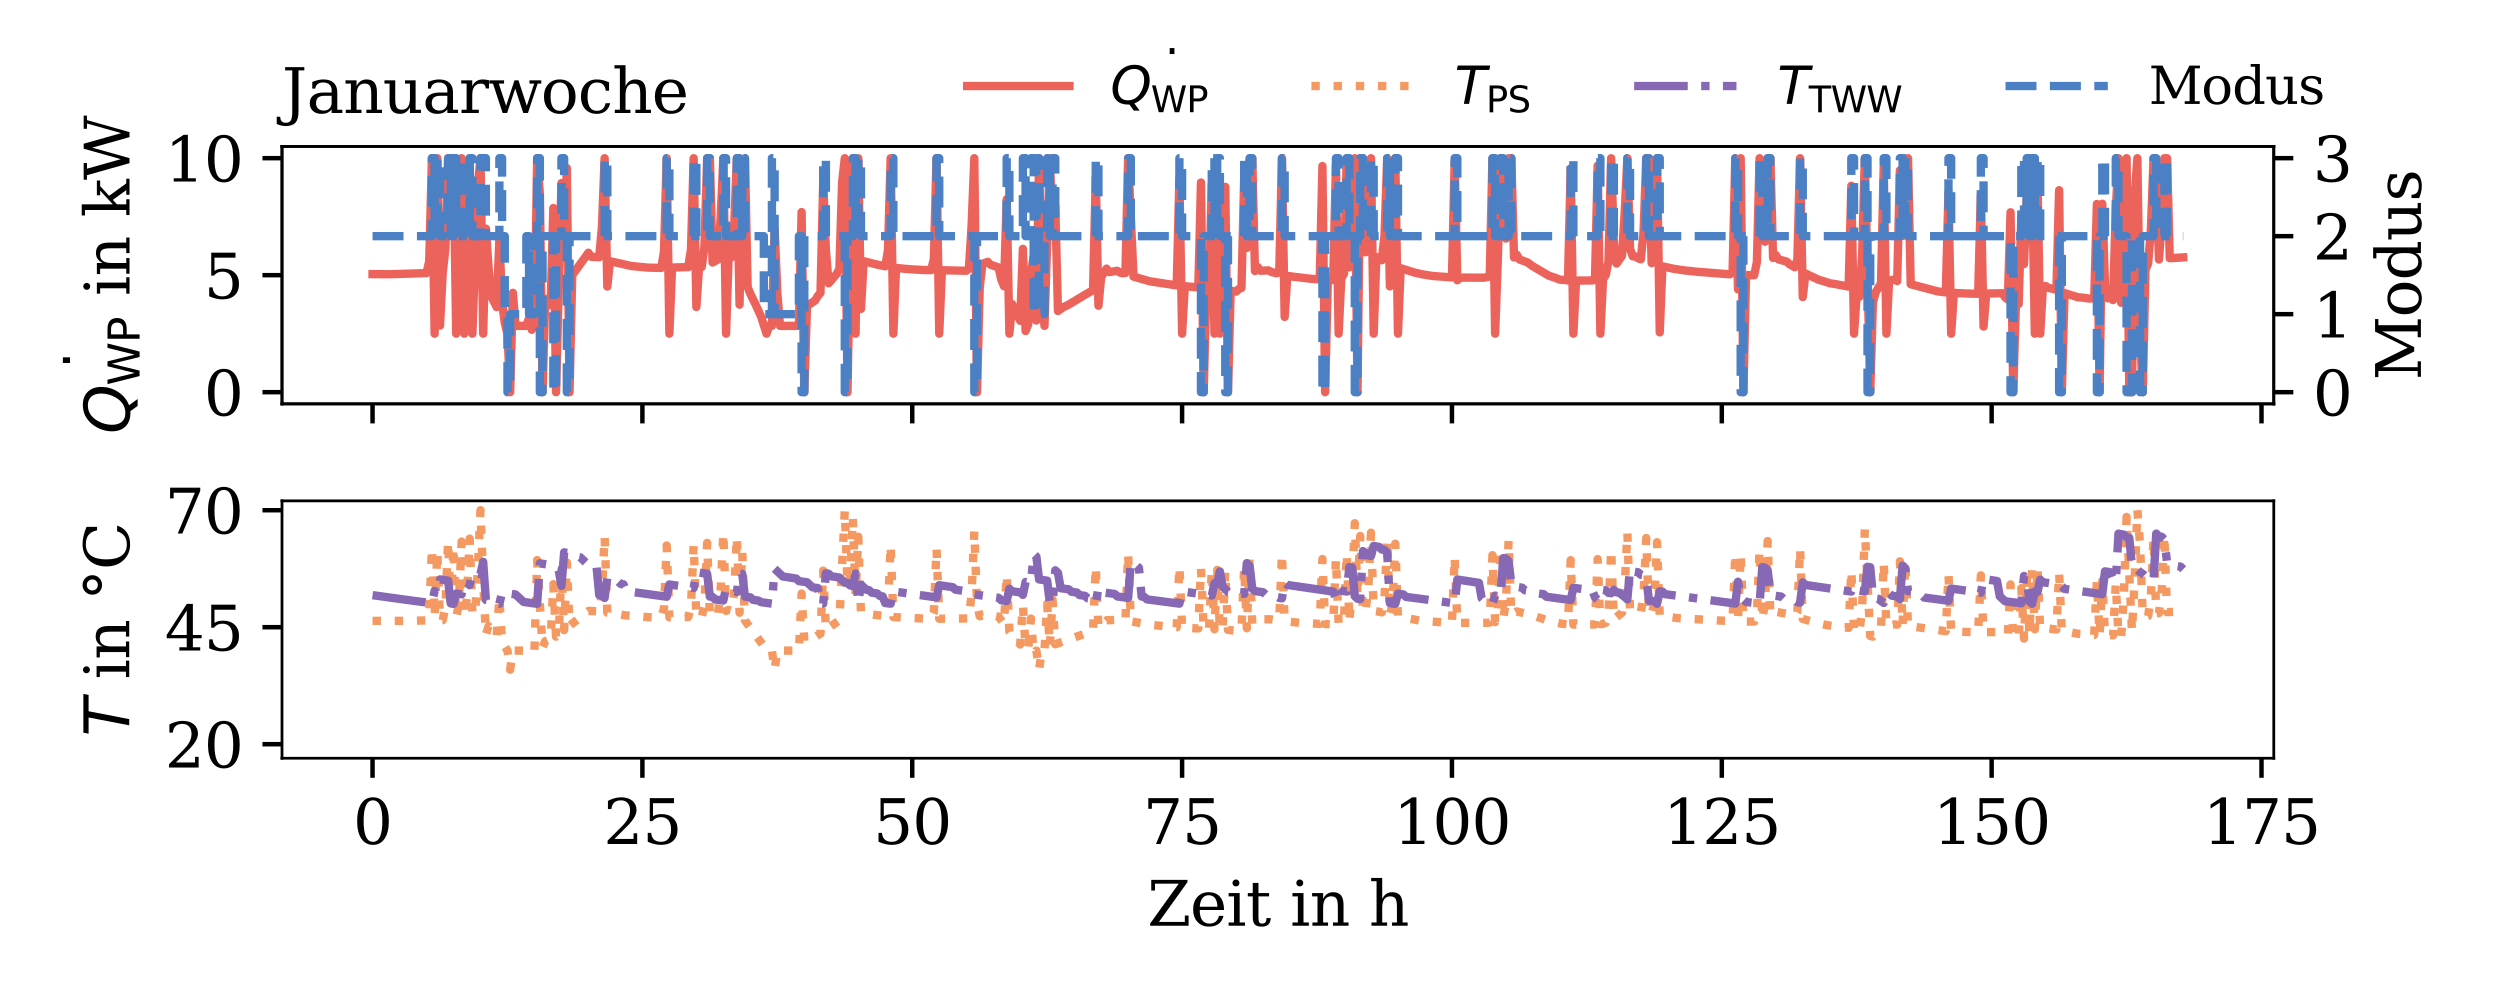 <?xml version="1.0" encoding="utf-8" standalone="no"?>
<!DOCTYPE svg PUBLIC "-//W3C//DTD SVG 1.1//EN"
  "http://www.w3.org/Graphics/SVG/1.1/DTD/svg11.dtd">
<svg xmlns:xlink="http://www.w3.org/1999/xlink" width="447.84pt" height="180pt" viewBox="0 0 447.84 180" xmlns="http://www.w3.org/2000/svg" version="1.1">
 <defs>
  <style type="text/css">*{stroke-linejoin: round; stroke-linecap: butt}</style>
 </defs>
 <g id="figure_1">
  <g id="patch_1">
   <path d="M 0 180 
L 447.84 180 
L 447.84 0 
L 0 0 
z
" style="fill: #ffffff"/>
  </g>
  <g id="axes_1">
   <g id="patch_2">
    <path d="M 50.517 72.348 
L 407.315 72.348 
L 407.315 26.238 
L 50.517 26.238 
z
" style="fill: #ffffff"/>
   </g>
   <g id="matplotlib.axis_1">
    <g id="xtick_1">
     <g id="line2d_1">
      <defs>
       <path id="m107a525b5f" d="M 0 0 
L 0 3.5 
" style="stroke: #000000; stroke-width: 0.8"/>
      </defs>
      <g>
       <use xlink:href="#m107a525b5f" x="66.736" y="72.348" style="stroke: #000000; stroke-width: 0.8"/>
      </g>
     </g>
    </g>
    <g id="xtick_2">
     <g id="line2d_2">
      <g>
       <use xlink:href="#m107a525b5f" x="115.076" y="72.348" style="stroke: #000000; stroke-width: 0.8"/>
      </g>
     </g>
    </g>
    <g id="xtick_3">
     <g id="line2d_3">
      <g>
       <use xlink:href="#m107a525b5f" x="163.416" y="72.348" style="stroke: #000000; stroke-width: 0.8"/>
      </g>
     </g>
    </g>
    <g id="xtick_4">
     <g id="line2d_4">
      <g>
       <use xlink:href="#m107a525b5f" x="211.756" y="72.348" style="stroke: #000000; stroke-width: 0.8"/>
      </g>
     </g>
    </g>
    <g id="xtick_5">
     <g id="line2d_5">
      <g>
       <use xlink:href="#m107a525b5f" x="260.096" y="72.348" style="stroke: #000000; stroke-width: 0.8"/>
      </g>
     </g>
    </g>
    <g id="xtick_6">
     <g id="line2d_6">
      <g>
       <use xlink:href="#m107a525b5f" x="308.436" y="72.348" style="stroke: #000000; stroke-width: 0.8"/>
      </g>
     </g>
    </g>
    <g id="xtick_7">
     <g id="line2d_7">
      <g>
       <use xlink:href="#m107a525b5f" x="356.776" y="72.348" style="stroke: #000000; stroke-width: 0.8"/>
      </g>
     </g>
    </g>
    <g id="xtick_8">
     <g id="line2d_8">
      <g>
       <use xlink:href="#m107a525b5f" x="405.116" y="72.348" style="stroke: #000000; stroke-width: 0.8"/>
      </g>
     </g>
    </g>
   </g>
   <g id="matplotlib.axis_2">
    <g id="ytick_1">
     <g id="line2d_9">
      <defs>
       <path id="mcc32940cdd" d="M 0 0 
L -3.5 0 
" style="stroke: #000000; stroke-width: 0.8"/>
      </defs>
      <g>
       <use xlink:href="#mcc32940cdd" x="50.517" y="70.252" style="stroke: #000000; stroke-width: 0.8"/>
      </g>
     </g>
     <g id="text_1">
      <!-- 0 -->
      <g transform="translate(36.519 74.431)scale(0.11 -0.11)">
       <defs>
        <path id="DejaVuSerif-30" d="M 2034 219 
Q 2513 219 2750 744 
Q 2988 1269 2988 2328 
Q 2988 3391 2750 3916 
Q 2513 4441 2034 4441 
Q 1556 4441 1318 3916 
Q 1081 3391 1081 2328 
Q 1081 1269 1318 744 
Q 1556 219 2034 219 
z
M 2034 -91 
Q 1275 -91 848 546 
Q 422 1184 422 2328 
Q 422 3475 848 4112 
Q 1275 4750 2034 4750 
Q 2797 4750 3222 4112 
Q 3647 3475 3647 2328 
Q 3647 1184 3222 546 
Q 2797 -91 2034 -91 
z
" transform="scale(0.016)"/>
       </defs>
       <use xlink:href="#DejaVuSerif-30"/>
      </g>
     </g>
    </g>
    <g id="ytick_2">
     <g id="line2d_10">
      <g>
       <use xlink:href="#mcc32940cdd" x="50.517" y="49.293" style="stroke: #000000; stroke-width: 0.8"/>
      </g>
     </g>
     <g id="text_2">
      <!-- 5 -->
      <g transform="translate(36.519 53.472)scale(0.11 -0.11)">
       <defs>
        <path id="DejaVuSerif-35" d="M 3219 4666 
L 3219 4153 
L 1081 4153 
L 1081 2816 
Q 1244 2928 1461 2984 
Q 1678 3041 1947 3041 
Q 2703 3041 3140 2622 
Q 3578 2203 3578 1478 
Q 3578 738 3136 323 
Q 2694 -91 1894 -91 
Q 1572 -91 1234 -12 
Q 897 66 544 225 
L 544 1131 
L 897 1131 
Q 925 688 1179 453 
Q 1434 219 1894 219 
Q 2388 219 2653 544 
Q 2919 869 2919 1478 
Q 2919 2084 2655 2407 
Q 2391 2731 1894 2731 
Q 1613 2731 1398 2631 
Q 1184 2531 1019 2322 
L 750 2322 
L 750 4666 
L 3219 4666 
z
" transform="scale(0.016)"/>
       </defs>
       <use xlink:href="#DejaVuSerif-35"/>
      </g>
     </g>
    </g>
    <g id="ytick_3">
     <g id="line2d_11">
      <g>
       <use xlink:href="#mcc32940cdd" x="50.517" y="28.334" style="stroke: #000000; stroke-width: 0.8"/>
      </g>
     </g>
     <g id="text_3">
      <!-- 10 -->
      <g transform="translate(29.52 32.513)scale(0.11 -0.11)">
       <defs>
        <path id="DejaVuSerif-31" d="M 909 0 
L 909 331 
L 1722 331 
L 1722 4213 
L 781 3603 
L 781 4013 
L 1919 4750 
L 2350 4750 
L 2350 331 
L 3163 331 
L 3163 0 
L 909 0 
z
" transform="scale(0.016)"/>
       </defs>
       <use xlink:href="#DejaVuSerif-31"/>
       <use xlink:href="#DejaVuSerif-30" x="63.623"/>
      </g>
     </g>
    </g>
    <g id="text_4">
     <!-- $\dot{Q_{\mathrm{WP}}}$ in kW -->
     <g transform="translate(23.232 77.728)rotate(-90)scale(0.11 -0.11)">
      <defs>
       <path id="DejaVuSans-307" d="M -1894 4863 
L -1319 4863 
L -1319 4134 
L -1894 4134 
L -1894 4863 
z
M -1600 3584 
L -1600 3584 
z
" transform="scale(0.016)"/>
       <path id="DejaVuSans-Oblique-51" d="M 2309 -84 
Q 2275 -88 2237 -89 
Q 2200 -91 2125 -91 
Q 1250 -91 756 411 
Q 263 913 263 1797 
Q 263 2319 452 2844 
Q 641 3369 978 3788 
Q 1369 4269 1858 4509 
Q 2347 4750 2938 4750 
Q 3794 4750 4287 4245 
Q 4781 3741 4781 2869 
Q 4781 1928 4265 1147 
Q 3750 366 2919 44 
L 3553 -825 
L 2847 -825 
L 2309 -84 
z
M 2919 4238 
Q 2400 4238 2003 3986 
Q 1606 3734 1313 3219 
Q 1125 2891 1026 2522 
Q 928 2153 928 1778 
Q 928 1128 1239 775 
Q 1550 422 2119 422 
Q 2631 422 3032 676 
Q 3434 931 3719 1434 
Q 3909 1772 4009 2142 
Q 4109 2513 4109 2881 
Q 4109 3528 3796 3883 
Q 3484 4238 2919 4238 
z
" transform="scale(0.016)"/>
       <path id="DejaVuSans-57" d="M 213 4666 
L 850 4666 
L 1831 722 
L 2809 4666 
L 3519 4666 
L 4500 722 
L 5478 4666 
L 6119 4666 
L 4947 0 
L 4153 0 
L 3169 4050 
L 2175 0 
L 1381 0 
L 213 4666 
z
" transform="scale(0.016)"/>
       <path id="DejaVuSans-50" d="M 1259 4147 
L 1259 2394 
L 2053 2394 
Q 2494 2394 2734 2622 
Q 2975 2850 2975 3272 
Q 2975 3691 2734 3919 
Q 2494 4147 2053 4147 
L 1259 4147 
z
M 628 4666 
L 2053 4666 
Q 2838 4666 3239 4311 
Q 3641 3956 3641 3272 
Q 3641 2581 3239 2228 
Q 2838 1875 2053 1875 
L 1259 1875 
L 1259 0 
L 628 0 
L 628 4666 
z
" transform="scale(0.016)"/>
       <path id="DejaVuSerif-20" transform="scale(0.016)"/>
       <path id="DejaVuSerif-69" d="M 622 4353 
Q 622 4497 726 4603 
Q 831 4709 978 4709 
Q 1122 4709 1226 4603 
Q 1331 4497 1331 4353 
Q 1331 4206 1228 4103 
Q 1125 4000 978 4000 
Q 831 4000 726 4103 
Q 622 4206 622 4353 
z
M 1356 331 
L 1900 331 
L 1900 0 
L 231 0 
L 231 331 
L 781 331 
L 781 2988 
L 231 2988 
L 231 3322 
L 1356 3322 
L 1356 331 
z
" transform="scale(0.016)"/>
       <path id="DejaVuSerif-6e" d="M 263 0 
L 263 331 
L 781 331 
L 781 2988 
L 231 2988 
L 231 3322 
L 1356 3322 
L 1356 2731 
Q 1516 3069 1770 3241 
Q 2025 3413 2363 3413 
Q 2913 3413 3172 3097 
Q 3431 2781 3431 2113 
L 3431 331 
L 3944 331 
L 3944 0 
L 2356 0 
L 2356 331 
L 2853 331 
L 2853 1931 
Q 2853 2541 2703 2767 
Q 2553 2994 2175 2994 
Q 1775 2994 1565 2701 
Q 1356 2409 1356 1850 
L 1356 331 
L 1856 331 
L 1856 0 
L 263 0 
z
" transform="scale(0.016)"/>
       <path id="DejaVuSerif-6b" d="M 1831 0 
L 219 0 
L 219 331 
L 738 331 
L 738 4531 
L 184 4531 
L 184 4863 
L 1313 4863 
L 1313 1697 
L 2713 2988 
L 2234 2988 
L 2234 3322 
L 3738 3322 
L 3738 2988 
L 3169 2988 
L 2181 2075 
L 3444 331 
L 3922 331 
L 3922 0 
L 2284 0 
L 2284 331 
L 2759 331 
L 1766 1697 
L 1313 1275 
L 1313 331 
L 1831 331 
L 1831 0 
z
" transform="scale(0.016)"/>
       <path id="DejaVuSerif-57" d="M 4878 0 
L 4366 0 
L 3297 3794 
L 2228 0 
L 1716 0 
L 494 4331 
L 31 4331 
L 31 4666 
L 1734 4666 
L 1734 4331 
L 1153 4331 
L 2125 884 
L 3188 4666 
L 3694 4666 
L 4775 844 
L 5753 4331 
L 5216 4331 
L 5216 4666 
L 6559 4666 
L 6559 4331 
L 6100 4331 
L 4878 0 
z
" transform="scale(0.016)"/>
      </defs>
      <use xlink:href="#DejaVuSans-307" transform="translate(145.812 31.016)"/>
      <use xlink:href="#DejaVuSans-Oblique-51" transform="translate(0 0.297)"/>
      <use xlink:href="#DejaVuSans-57" transform="translate(78.711 -16.109)scale(0.7)"/>
      <use xlink:href="#DejaVuSans-50" transform="translate(147.925 -16.109)scale(0.7)"/>
      <use xlink:href="#DejaVuSerif-20" transform="translate(192.871 0.297)"/>
      <use xlink:href="#DejaVuSerif-69" transform="translate(224.658 0.297)"/>
      <use xlink:href="#DejaVuSerif-6e" transform="translate(256.641 0.297)"/>
      <use xlink:href="#DejaVuSerif-20" transform="translate(321.045 0.297)"/>
      <use xlink:href="#DejaVuSerif-6b" transform="translate(352.832 0.297)"/>
      <use xlink:href="#DejaVuSerif-57" transform="translate(413.428 0.297)"/>
     </g>
    </g>
   </g>
   <g id="line2d_12">
    <path d="M 66.736 49.105 
L 69.636 49.129 
L 73.503 49.013 
L 76.404 48.916 
L 76.887 46.798 
L 77.37 28.346 
L 77.854 59.772 
L 78.337 28.346 
L 78.821 58.319 
L 79.304 48.869 
L 79.787 44.555 
L 80.271 28.346 
L 81.238 28.346 
L 81.721 59.772 
L 82.688 28.346 
L 83.171 59.772 
L 83.655 41.449 
L 84.138 28.346 
L 84.621 59.772 
L 85.588 33.332 
L 86.072 28.346 
L 86.555 59.772 
L 87.038 40.956 
L 87.522 48.044 
L 88.005 53.074 
L 88.972 55.007 
L 89.455 42.76 
L 89.939 54.236 
L 90.422 57.863 
L 90.906 59.772 
L 91.389 70.252 
L 91.872 52.457 
L 92.356 58.372 
L 94.289 58.372 
L 94.773 56.969 
L 95.256 59.071 
L 95.74 58.372 
L 96.223 28.346 
L 96.706 34.65 
L 97.19 70.252 
L 97.673 53.538 
L 98.157 54.707 
L 98.64 54.353 
L 99.123 37.261 
L 99.607 70.252 
L 100.574 32.801 
L 101.057 42.091 
L 101.54 30.11 
L 102.024 70.252 
L 102.507 49.298 
L 105.408 45.272 
L 105.891 45.998 
L 107.341 46.077 
L 107.825 40.653 
L 108.308 28.346 
L 108.791 51.328 
L 109.275 46.791 
L 113.142 47.661 
L 116.042 47.938 
L 117.976 47.987 
L 118.459 47.988 
L 118.943 45.086 
L 119.426 28.346 
L 119.91 59.772 
L 120.393 47.921 
L 123.293 47.848 
L 123.777 44.642 
L 124.26 28.346 
L 124.744 54.99 
L 125.227 47.819 
L 125.71 47.821 
L 126.194 44.125 
L 126.677 28.346 
L 127.161 28.346 
L 127.644 47.021 
L 128.611 46.483 
L 129.094 38.963 
L 129.578 28.346 
L 130.061 59.772 
L 130.544 45.395 
L 131.028 46.092 
L 131.511 40.733 
L 131.995 28.346 
L 132.478 54.576 
L 132.961 28.74 
L 133.445 28.346 
L 133.928 51.414 
L 134.412 52.64 
L 135.378 54.6 
L 136.345 56.724 
L 137.312 59.772 
L 137.795 58.372 
L 138.279 58.372 
L 138.762 40.983 
L 139.246 52.457 
L 139.729 58.372 
L 143.113 58.372 
L 143.596 38 
L 144.08 70.252 
L 144.563 54.804 
L 146.013 53.837 
L 146.497 53.019 
L 146.98 52.447 
L 147.463 32.777 
L 147.947 44.752 
L 148.43 50.752 
L 149.88 49.065 
L 150.364 48.166 
L 150.847 32.684 
L 151.331 28.346 
L 151.814 70.252 
L 152.297 43.372 
L 152.781 28.346 
L 153.264 59.772 
L 153.748 28.346 
L 154.231 55.331 
L 154.714 46.793 
L 157.131 47.397 
L 158.582 47.702 
L 159.065 44.84 
L 159.548 28.348 
L 160.032 59.772 
L 160.515 47.997 
L 162.932 48.225 
L 165.349 48.369 
L 166.799 48.387 
L 167.283 46.421 
L 167.766 28.346 
L 168.25 59.772 
L 168.733 48.409 
L 173.084 48.505 
L 173.567 48.138 
L 174.05 40.363 
L 174.534 28.346 
L 175.017 70.252 
L 175.501 51.523 
L 175.984 47.257 
L 176.951 46.904 
L 177.434 47.413 
L 178.884 47.916 
L 179.368 50.094 
L 179.851 51.271 
L 180.335 35.688 
L 180.818 59.772 
L 181.301 54.455 
L 182.752 57.457 
L 183.235 44.583 
L 183.718 59.294 
L 184.202 58.07 
L 184.685 48.74 
L 185.169 46.013 
L 185.652 57.411 
L 186.135 28.346 
L 186.619 52.457 
L 187.102 58.372 
L 188.069 28.346 
L 188.552 42.115 
L 189.036 36.922 
L 189.519 55.711 
L 190.486 55.026 
L 191.453 54.558 
L 194.353 52.812 
L 195.803 51.974 
L 196.287 31.714 
L 196.77 54.766 
L 197.254 49.663 
L 198.22 48.121 
L 198.704 48.738 
L 200.154 48.515 
L 200.637 48.83 
L 201.121 48.953 
L 201.604 48.892 
L 202.088 28.346 
L 203.054 49.551 
L 205.955 50.391 
L 210.789 51.122 
L 211.272 31.999 
L 211.756 59.772 
L 212.239 51.268 
L 214.656 51.486 
L 215.139 32.695 
L 215.623 70.252 
L 216.106 51.607 
L 216.59 51.645 
L 217.073 33.009 
L 217.556 59.772 
L 218.04 33.156 
L 218.523 59.772 
L 219.007 51.835 
L 219.49 33.472 
L 219.973 70.252 
L 220.457 52.081 
L 221.424 52.239 
L 221.907 51.778 
L 222.391 51.583 
L 222.874 32.179 
L 223.357 44.412 
L 223.841 28.807 
L 224.324 28.346 
L 224.808 48.547 
L 225.291 47.834 
L 225.774 48.5 
L 227.225 48.438 
L 227.708 48.708 
L 228.675 48.959 
L 229.158 48.802 
L 229.642 28.346 
L 230.125 56.768 
L 230.608 49.415 
L 231.575 49.556 
L 234.959 49.955 
L 236.409 50.039 
L 236.893 29.748 
L 237.376 70.252 
L 237.859 50.118 
L 238.826 50.17 
L 239.31 29.572 
L 239.793 59.772 
L 240.276 49.903 
L 240.76 49.013 
L 241.243 28.346 
L 241.727 47.873 
L 242.693 28.346 
L 243.177 70.252 
L 243.66 28.346 
L 244.144 28.346 
L 244.627 45.183 
L 245.11 39.03 
L 245.594 28.346 
L 246.077 59.772 
L 246.561 46.045 
L 247.044 46.409 
L 247.527 46.612 
L 248.011 42.262 
L 248.494 28.346 
L 248.978 51.295 
L 249.461 44.231 
L 249.944 28.346 
L 250.428 59.772 
L 250.911 48.035 
L 253.328 48.808 
L 254.778 49.144 
L 256.712 49.444 
L 259.612 49.658 
L 260.096 49.689 
L 260.579 28.981 
L 261.063 50.2 
L 261.546 49.724 
L 264.93 49.742 
L 265.897 49.741 
L 266.863 49.536 
L 267.347 28.448 
L 267.83 59.772 
L 268.314 46.63 
L 268.797 28.346 
L 269.28 38.193 
L 269.764 42.729 
L 270.247 28.346 
L 270.731 28.346 
L 271.214 46.114 
L 271.697 45.608 
L 272.181 46.469 
L 273.631 47.011 
L 274.598 47.715 
L 277.498 49.41 
L 278.465 49.715 
L 279.432 50.104 
L 280.399 50.155 
L 280.882 50.237 
L 281.365 30.157 
L 281.849 59.772 
L 282.332 50.26 
L 285.233 50.24 
L 285.716 50.133 
L 286.199 29.684 
L 286.683 59.772 
L 287.166 49.965 
L 287.65 49.285 
L 288.133 46.843 
L 288.616 28.346 
L 289.1 43.627 
L 289.583 47.205 
L 290.55 45.864 
L 291.033 38.145 
L 291.517 28.346 
L 292 44.588 
L 292.484 45.923 
L 292.967 45.938 
L 293.45 46.271 
L 293.934 46.446 
L 294.417 41.558 
L 294.901 28.346 
L 295.384 28.346 
L 295.867 47.14 
L 296.351 43.565 
L 296.834 28.346 
L 297.318 59.539 
L 297.801 47.71 
L 299.735 48.133 
L 301.668 48.434 
L 304.085 48.686 
L 309.886 49.14 
L 310.369 48.701 
L 310.853 28.346 
L 311.336 51.83 
L 311.82 28.346 
L 312.303 70.252 
L 312.786 49.29 
L 314.237 49.298 
L 314.72 46.951 
L 315.203 28.346 
L 315.687 39.657 
L 316.17 43.297 
L 316.654 28.346 
L 317.137 28.346 
L 317.62 46.211 
L 318.104 45.678 
L 318.587 46.466 
L 320.037 46.858 
L 320.521 47.301 
L 321.488 47.876 
L 321.971 46.531 
L 322.454 28.346 
L 322.938 53.216 
L 323.421 48.998 
L 324.388 49.456 
L 325.838 50.141 
L 326.805 50.408 
L 327.772 50.738 
L 328.739 50.886 
L 331.156 51.34 
L 331.639 33.279 
L 332.122 59.772 
L 332.606 52.705 
L 333.089 53.161 
L 333.573 45.71 
L 334.056 28.346 
L 335.023 70.252 
L 335.506 54.226 
L 335.99 52.386 
L 336.956 50.752 
L 337.44 29.989 
L 337.923 59.772 
L 338.407 50.322 
L 339.373 50.041 
L 339.857 50.339 
L 340.34 30.507 
L 340.824 42.284 
L 341.307 30.945 
L 341.79 28.346 
L 342.274 50.913 
L 347.108 52.2 
L 348.558 52.373 
L 349.041 34.493 
L 349.525 59.772 
L 350.008 52.479 
L 352.909 52.596 
L 354.359 52.623 
L 354.842 34.833 
L 355.326 58.5 
L 355.809 52.581 
L 358.709 52.532 
L 359.193 53.278 
L 359.676 53.649 
L 360.16 38.031 
L 360.643 70.252 
L 361.126 54.316 
L 361.61 54.466 
L 362.093 38.998 
L 362.577 47.299 
L 363.06 35.189 
L 363.543 28.346 
L 364.027 32.253 
L 364.51 59.772 
L 364.994 32.523 
L 365.477 59.772 
L 365.96 51.327 
L 366.444 51.236 
L 366.927 51.555 
L 368.377 51.902 
L 368.861 34.072 
L 369.344 70.252 
L 369.828 52.505 
L 371.278 52.955 
L 372.245 53.253 
L 373.211 53.327 
L 374.178 53.476 
L 375.145 53.446 
L 375.628 36.548 
L 376.112 70.252 
L 376.595 36.491 
L 377.079 50.983 
L 377.562 53.428 
L 378.045 53.419 
L 378.529 53.751 
L 379.012 37.606 
L 379.496 28.346 
L 379.979 54.237 
L 380.946 28.346 
L 381.429 70.252 
L 381.913 70.252 
L 382.396 35.237 
L 382.879 28.346 
L 383.363 59.772 
L 383.846 70.252 
L 384.33 48.299 
L 384.813 47.195 
L 385.296 41.147 
L 385.78 28.346 
L 386.263 31.522 
L 386.747 46.491 
L 387.23 40.078 
L 387.713 28.346 
L 388.197 28.346 
L 388.68 46.258 
L 391.097 46.107 
L 391.097 46.107 
" clip-path="url(#ped3f8f8f2d)" style="fill: none; stroke: #ec635c; stroke-width: 1.5; stroke-linecap: square"/>
   </g>
   <g id="patch_3">
    <path d="M 50.517 72.348 
L 50.517 26.238 
" style="fill: none; stroke: #000000; stroke-width: 0.5; stroke-linejoin: miter; stroke-linecap: square"/>
   </g>
   <g id="patch_4">
    <path d="M 407.315 72.348 
L 407.315 26.238 
" style="fill: none; stroke: #000000; stroke-width: 0.5; stroke-linejoin: miter; stroke-linecap: square"/>
   </g>
   <g id="patch_5">
    <path d="M 50.517 72.348 
L 407.315 72.348 
" style="fill: none; stroke: #000000; stroke-width: 0.5; stroke-linejoin: miter; stroke-linecap: square"/>
   </g>
   <g id="patch_6">
    <path d="M 50.517 26.238 
L 407.315 26.238 
" style="fill: none; stroke: #000000; stroke-width: 0.5; stroke-linejoin: miter; stroke-linecap: square"/>
   </g>
   <g id="text_5">
    <!-- Januarwoche -->
    <g transform="translate(50.517 20.238)scale(0.11 -0.11)">
     <defs>
      <path id="DejaVuSerif-4a" d="M -538 -1119 
L -538 -384 
L -181 -384 
Q -172 -694 -34 -845 
Q 103 -997 378 -997 
Q 750 -997 897 -762 
Q 1044 -528 1044 153 
L 1044 4331 
L 319 4331 
L 319 4666 
L 2272 4666 
L 2272 4331 
L 1678 4331 
L 1678 128 
Q 1678 -644 1368 -987 
Q 1059 -1331 372 -1331 
Q 150 -1331 -79 -1278 
Q -309 -1225 -538 -1119 
z
" transform="scale(0.016)"/>
      <path id="DejaVuSerif-61" d="M 2547 1044 
L 2547 1747 
L 1806 1747 
Q 1378 1747 1168 1562 
Q 959 1378 959 997 
Q 959 650 1171 447 
Q 1384 244 1747 244 
Q 2106 244 2326 466 
Q 2547 688 2547 1044 
z
M 3122 2075 
L 3122 331 
L 3634 331 
L 3634 0 
L 2547 0 
L 2547 359 
Q 2356 128 2106 18 
Q 1856 -91 1522 -91 
Q 969 -91 644 203 
Q 319 497 319 997 
Q 319 1513 691 1797 
Q 1063 2081 1741 2081 
L 2547 2081 
L 2547 2309 
Q 2547 2688 2317 2895 
Q 2088 3103 1672 3103 
Q 1328 3103 1125 2947 
Q 922 2791 872 2484 
L 575 2484 
L 575 3156 
Q 875 3284 1158 3348 
Q 1441 3413 1709 3413 
Q 2400 3413 2761 3070 
Q 3122 2728 3122 2075 
z
" transform="scale(0.016)"/>
      <path id="DejaVuSerif-75" d="M 2266 3322 
L 3341 3322 
L 3341 331 
L 3884 331 
L 3884 0 
L 2766 0 
L 2766 588 
Q 2606 256 2353 82 
Q 2100 -91 1766 -91 
Q 1213 -91 952 223 
Q 691 538 691 1209 
L 691 2988 
L 172 2988 
L 172 3322 
L 1269 3322 
L 1269 1388 
Q 1269 781 1417 556 
Q 1566 331 1947 331 
Q 2347 331 2556 625 
Q 2766 919 2766 1478 
L 2766 2988 
L 2266 2988 
L 2266 3322 
z
" transform="scale(0.016)"/>
      <path id="DejaVuSerif-72" d="M 3059 3328 
L 3059 2497 
L 2728 2497 
Q 2713 2744 2591 2866 
Q 2469 2988 2234 2988 
Q 1809 2988 1582 2694 
Q 1356 2400 1356 1850 
L 1356 331 
L 2022 331 
L 2022 0 
L 263 0 
L 263 331 
L 781 331 
L 781 2994 
L 231 2994 
L 231 3322 
L 1356 3322 
L 1356 2731 
Q 1525 3078 1790 3245 
Q 2056 3413 2438 3413 
Q 2578 3413 2733 3391 
Q 2888 3369 3059 3328 
z
" transform="scale(0.016)"/>
      <path id="DejaVuSerif-77" d="M 3072 3322 
L 3922 728 
L 4672 2988 
L 4191 2988 
L 4191 3322 
L 5394 3322 
L 5394 2988 
L 5025 2988 
L 4038 0 
L 3559 0 
L 2741 2484 
L 1919 0 
L 1459 0 
L 475 2988 
L 103 2988 
L 103 3322 
L 1606 3322 
L 1606 2988 
L 1069 2988 
L 1813 728 
L 2669 3322 
L 3072 3322 
z
" transform="scale(0.016)"/>
      <path id="DejaVuSerif-6f" d="M 1925 219 
Q 2388 219 2623 584 
Q 2859 950 2859 1663 
Q 2859 2375 2623 2739 
Q 2388 3103 1925 3103 
Q 1463 3103 1227 2739 
Q 991 2375 991 1663 
Q 991 950 1228 584 
Q 1466 219 1925 219 
z
M 1925 -91 
Q 1200 -91 759 389 
Q 319 869 319 1663 
Q 319 2456 758 2934 
Q 1197 3413 1925 3413 
Q 2653 3413 3092 2934 
Q 3531 2456 3531 1663 
Q 3531 869 3092 389 
Q 2653 -91 1925 -91 
z
" transform="scale(0.016)"/>
      <path id="DejaVuSerif-63" d="M 3291 997 
Q 3169 466 2822 187 
Q 2475 -91 1925 -91 
Q 1200 -91 759 389 
Q 319 869 319 1663 
Q 319 2459 759 2936 
Q 1200 3413 1925 3413 
Q 2241 3413 2553 3339 
Q 2866 3266 3181 3116 
L 3181 2266 
L 2847 2266 
Q 2781 2703 2561 2903 
Q 2341 3103 1931 3103 
Q 1466 3103 1228 2742 
Q 991 2381 991 1663 
Q 991 944 1227 581 
Q 1463 219 1931 219 
Q 2303 219 2525 412 
Q 2747 606 2828 997 
L 3291 997 
z
" transform="scale(0.016)"/>
      <path id="DejaVuSerif-68" d="M 263 0 
L 263 331 
L 781 331 
L 781 4531 
L 231 4531 
L 231 4863 
L 1356 4863 
L 1356 2731 
Q 1516 3069 1770 3241 
Q 2025 3413 2363 3413 
Q 2913 3413 3172 3097 
Q 3431 2781 3431 2113 
L 3431 331 
L 3944 331 
L 3944 0 
L 2356 0 
L 2356 331 
L 2853 331 
L 2853 1931 
Q 2853 2541 2704 2764 
Q 2556 2988 2175 2988 
Q 1775 2988 1565 2697 
Q 1356 2406 1356 1850 
L 1356 331 
L 1856 331 
L 1856 0 
L 263 0 
z
" transform="scale(0.016)"/>
      <path id="DejaVuSerif-65" d="M 3469 1600 
L 991 1600 
L 991 1575 
Q 991 903 1244 561 
Q 1497 219 1991 219 
Q 2369 219 2611 417 
Q 2853 616 2950 1006 
L 3413 1006 
Q 3275 459 2904 184 
Q 2534 -91 1931 -91 
Q 1203 -91 761 389 
Q 319 869 319 1663 
Q 319 2450 753 2931 
Q 1188 3413 1894 3413 
Q 2647 3413 3050 2948 
Q 3453 2484 3469 1600 
z
M 2791 1931 
Q 2772 2513 2545 2808 
Q 2319 3103 1894 3103 
Q 1497 3103 1269 2806 
Q 1041 2509 991 1931 
L 2791 1931 
z
" transform="scale(0.016)"/>
     </defs>
     <use xlink:href="#DejaVuSerif-4a"/>
     <use xlink:href="#DejaVuSerif-61" x="40.088"/>
     <use xlink:href="#DejaVuSerif-6e" x="99.707"/>
     <use xlink:href="#DejaVuSerif-75" x="164.111"/>
     <use xlink:href="#DejaVuSerif-61" x="228.516"/>
     <use xlink:href="#DejaVuSerif-72" x="288.135"/>
     <use xlink:href="#DejaVuSerif-77" x="335.938"/>
     <use xlink:href="#DejaVuSerif-6f" x="421.533"/>
     <use xlink:href="#DejaVuSerif-63" x="481.738"/>
     <use xlink:href="#DejaVuSerif-68" x="537.744"/>
     <use xlink:href="#DejaVuSerif-65" x="602.148"/>
    </g>
   </g>
  </g>
  <g id="axes_2">
   <g id="patch_7">
    <path d="M 50.517 135.828 
L 407.315 135.828 
L 407.315 89.719 
L 50.517 89.719 
z
" style="fill: #ffffff"/>
   </g>
   <g id="matplotlib.axis_3">
    <g id="xtick_9">
     <g id="line2d_13">
      <g>
       <use xlink:href="#m107a525b5f" x="66.736" y="135.828" style="stroke: #000000; stroke-width: 0.8"/>
      </g>
     </g>
     <g id="text_6">
      <!-- 0 -->
      <g transform="translate(63.236 151.186)scale(0.11 -0.11)">
       <use xlink:href="#DejaVuSerif-30"/>
      </g>
     </g>
    </g>
    <g id="xtick_10">
     <g id="line2d_14">
      <g>
       <use xlink:href="#m107a525b5f" x="115.076" y="135.828" style="stroke: #000000; stroke-width: 0.8"/>
      </g>
     </g>
     <g id="text_7">
      <!-- 25 -->
      <g transform="translate(108.077 151.186)scale(0.11 -0.11)">
       <defs>
        <path id="DejaVuSerif-32" d="M 819 3553 
L 469 3553 
L 469 4384 
Q 803 4563 1142 4656 
Q 1481 4750 1806 4750 
Q 2534 4750 2956 4397 
Q 3378 4044 3378 3438 
Q 3378 2753 2422 1800 
Q 2347 1728 2309 1691 
L 1131 513 
L 3078 513 
L 3078 1088 
L 3444 1088 
L 3444 0 
L 434 0 
L 434 341 
L 1850 1753 
Q 2319 2222 2519 2614 
Q 2719 3006 2719 3438 
Q 2719 3909 2473 4175 
Q 2228 4441 1797 4441 
Q 1350 4441 1106 4219 
Q 863 3997 819 3553 
z
" transform="scale(0.016)"/>
       </defs>
       <use xlink:href="#DejaVuSerif-32"/>
       <use xlink:href="#DejaVuSerif-35" x="63.623"/>
      </g>
     </g>
    </g>
    <g id="xtick_11">
     <g id="line2d_15">
      <g>
       <use xlink:href="#m107a525b5f" x="163.416" y="135.828" style="stroke: #000000; stroke-width: 0.8"/>
      </g>
     </g>
     <g id="text_8">
      <!-- 50 -->
      <g transform="translate(156.417 151.186)scale(0.11 -0.11)">
       <use xlink:href="#DejaVuSerif-35"/>
       <use xlink:href="#DejaVuSerif-30" x="63.623"/>
      </g>
     </g>
    </g>
    <g id="xtick_12">
     <g id="line2d_16">
      <g>
       <use xlink:href="#m107a525b5f" x="211.756" y="135.828" style="stroke: #000000; stroke-width: 0.8"/>
      </g>
     </g>
     <g id="text_9">
      <!-- 75 -->
      <g transform="translate(204.757 151.186)scale(0.11 -0.11)">
       <defs>
        <path id="DejaVuSerif-37" d="M 3609 4347 
L 1784 0 
L 1319 0 
L 3059 4153 
L 903 4153 
L 903 3578 
L 538 3578 
L 538 4666 
L 3609 4666 
L 3609 4347 
z
" transform="scale(0.016)"/>
       </defs>
       <use xlink:href="#DejaVuSerif-37"/>
       <use xlink:href="#DejaVuSerif-35" x="63.623"/>
      </g>
     </g>
    </g>
    <g id="xtick_13">
     <g id="line2d_17">
      <g>
       <use xlink:href="#m107a525b5f" x="260.096" y="135.828" style="stroke: #000000; stroke-width: 0.8"/>
      </g>
     </g>
     <g id="text_10">
      <!-- 100 -->
      <g transform="translate(249.598 151.186)scale(0.11 -0.11)">
       <use xlink:href="#DejaVuSerif-31"/>
       <use xlink:href="#DejaVuSerif-30" x="63.623"/>
       <use xlink:href="#DejaVuSerif-30" x="127.246"/>
      </g>
     </g>
    </g>
    <g id="xtick_14">
     <g id="line2d_18">
      <g>
       <use xlink:href="#m107a525b5f" x="308.436" y="135.828" style="stroke: #000000; stroke-width: 0.8"/>
      </g>
     </g>
     <g id="text_11">
      <!-- 125 -->
      <g transform="translate(297.938 151.186)scale(0.11 -0.11)">
       <use xlink:href="#DejaVuSerif-31"/>
       <use xlink:href="#DejaVuSerif-32" x="63.623"/>
       <use xlink:href="#DejaVuSerif-35" x="127.246"/>
      </g>
     </g>
    </g>
    <g id="xtick_15">
     <g id="line2d_19">
      <g>
       <use xlink:href="#m107a525b5f" x="356.776" y="135.828" style="stroke: #000000; stroke-width: 0.8"/>
      </g>
     </g>
     <g id="text_12">
      <!-- 150 -->
      <g transform="translate(346.278 151.186)scale(0.11 -0.11)">
       <use xlink:href="#DejaVuSerif-31"/>
       <use xlink:href="#DejaVuSerif-35" x="63.623"/>
       <use xlink:href="#DejaVuSerif-30" x="127.246"/>
      </g>
     </g>
    </g>
    <g id="xtick_16">
     <g id="line2d_20">
      <g>
       <use xlink:href="#m107a525b5f" x="405.116" y="135.828" style="stroke: #000000; stroke-width: 0.8"/>
      </g>
     </g>
     <g id="text_13">
      <!-- 175 -->
      <g transform="translate(394.618 151.186)scale(0.11 -0.11)">
       <use xlink:href="#DejaVuSerif-31"/>
       <use xlink:href="#DejaVuSerif-37" x="63.623"/>
       <use xlink:href="#DejaVuSerif-35" x="127.246"/>
      </g>
     </g>
    </g>
    <g id="text_14">
     <!-- Zeit in h -->
     <g transform="translate(205.53 165.832)scale(0.11 -0.11)">
      <defs>
       <path id="DejaVuSerif-5a" d="M 288 0 
L 288 225 
L 3194 4281 
L 781 4281 
L 781 3584 
L 397 3584 
L 397 4666 
L 4084 4666 
L 4084 4441 
L 1178 384 
L 3816 384 
L 3816 1038 
L 4197 1038 
L 4197 0 
L 288 0 
z
" transform="scale(0.016)"/>
       <path id="DejaVuSerif-74" d="M 691 2988 
L 184 2988 
L 184 3322 
L 691 3322 
L 691 4353 
L 1269 4353 
L 1269 3322 
L 2350 3322 
L 2350 2988 
L 1269 2988 
L 1269 878 
Q 1269 456 1350 337 
Q 1431 219 1650 219 
Q 1875 219 1978 351 
Q 2081 484 2088 781 
L 2522 781 
Q 2497 328 2275 118 
Q 2053 -91 1600 -91 
Q 1103 -91 897 129 
Q 691 350 691 878 
L 691 2988 
z
" transform="scale(0.016)"/>
      </defs>
      <use xlink:href="#DejaVuSerif-5a"/>
      <use xlink:href="#DejaVuSerif-65" x="69.482"/>
      <use xlink:href="#DejaVuSerif-69" x="128.662"/>
      <use xlink:href="#DejaVuSerif-74" x="160.645"/>
      <use xlink:href="#DejaVuSerif-20" x="200.83"/>
      <use xlink:href="#DejaVuSerif-69" x="232.617"/>
      <use xlink:href="#DejaVuSerif-6e" x="264.6"/>
      <use xlink:href="#DejaVuSerif-20" x="329.004"/>
      <use xlink:href="#DejaVuSerif-68" x="360.791"/>
     </g>
    </g>
   </g>
   <g id="matplotlib.axis_4">
    <g id="ytick_4">
     <g id="line2d_21">
      <g>
       <use xlink:href="#mcc32940cdd" x="50.517" y="133.313" style="stroke: #000000; stroke-width: 0.8"/>
      </g>
     </g>
     <g id="text_15">
      <!-- 20 -->
      <g transform="translate(29.52 137.492)scale(0.11 -0.11)">
       <use xlink:href="#DejaVuSerif-32"/>
       <use xlink:href="#DejaVuSerif-30" x="63.623"/>
      </g>
     </g>
    </g>
    <g id="ytick_5">
     <g id="line2d_22">
      <g>
       <use xlink:href="#mcc32940cdd" x="50.517" y="112.354" style="stroke: #000000; stroke-width: 0.8"/>
      </g>
     </g>
     <g id="text_16">
      <!-- 45 -->
      <g transform="translate(29.52 116.533)scale(0.11 -0.11)">
       <defs>
        <path id="DejaVuSerif-34" d="M 2234 1581 
L 2234 4063 
L 641 1581 
L 2234 1581 
z
M 3609 0 
L 1484 0 
L 1484 331 
L 2234 331 
L 2234 1247 
L 197 1247 
L 197 1588 
L 2241 4750 
L 2859 4750 
L 2859 1581 
L 3750 1581 
L 3750 1247 
L 2859 1247 
L 2859 331 
L 3609 331 
L 3609 0 
z
" transform="scale(0.016)"/>
       </defs>
       <use xlink:href="#DejaVuSerif-34"/>
       <use xlink:href="#DejaVuSerif-35" x="63.623"/>
      </g>
     </g>
    </g>
    <g id="ytick_6">
     <g id="line2d_23">
      <g>
       <use xlink:href="#mcc32940cdd" x="50.517" y="91.396" style="stroke: #000000; stroke-width: 0.8"/>
      </g>
     </g>
     <g id="text_17">
      <!-- 70 -->
      <g transform="translate(29.52 95.575)scale(0.11 -0.11)">
       <use xlink:href="#DejaVuSerif-37"/>
       <use xlink:href="#DejaVuSerif-30" x="63.623"/>
      </g>
     </g>
    </g>
    <g id="text_18">
     <!-- $T$ in °C -->
     <g transform="translate(23.232 131.914)rotate(-90)scale(0.11 -0.11)">
      <defs>
       <path id="DejaVuSans-Oblique-54" d="M 378 4666 
L 4325 4666 
L 4225 4134 
L 2559 4134 
L 1759 0 
L 1125 0 
L 1925 4134 
L 275 4134 
L 378 4666 
z
" transform="scale(0.016)"/>
       <path id="DejaVuSerif-b0" d="M 1600 4319 
Q 1363 4319 1200 4155 
Q 1038 3991 1038 3750 
Q 1038 3513 1198 3353 
Q 1359 3194 1600 3194 
Q 1838 3194 2000 3355 
Q 2163 3516 2163 3750 
Q 2163 3984 1997 4151 
Q 1831 4319 1600 4319 
z
M 1600 4750 
Q 1800 4750 1984 4673 
Q 2169 4597 2303 4453 
Q 2447 4313 2519 4134 
Q 2591 3956 2591 3750 
Q 2591 3338 2302 3052 
Q 2013 2766 1594 2766 
Q 1172 2766 890 3047 
Q 609 3328 609 3750 
Q 609 4169 896 4459 
Q 1184 4750 1600 4750 
z
" transform="scale(0.016)"/>
       <path id="DejaVuSerif-43" d="M 4513 1234 
Q 4306 581 3820 245 
Q 3334 -91 2591 -91 
Q 2134 -91 1743 65 
Q 1353 222 1050 525 
Q 700 875 529 1320 
Q 359 1766 359 2328 
Q 359 3416 987 4083 
Q 1616 4750 2644 4750 
Q 3025 4750 3456 4650 
Q 3888 4550 4384 4347 
L 4384 3272 
L 4031 3272 
Q 3916 3859 3567 4137 
Q 3219 4416 2591 4416 
Q 1844 4416 1459 3886 
Q 1075 3356 1075 2328 
Q 1075 1303 1459 773 
Q 1844 244 2591 244 
Q 3113 244 3450 492 
Q 3788 741 3938 1234 
L 4513 1234 
z
" transform="scale(0.016)"/>
      </defs>
      <use xlink:href="#DejaVuSans-Oblique-54" transform="translate(0 0.781)"/>
      <use xlink:href="#DejaVuSerif-20" transform="translate(61.084 0.781)"/>
      <use xlink:href="#DejaVuSerif-69" transform="translate(92.871 0.781)"/>
      <use xlink:href="#DejaVuSerif-6e" transform="translate(124.854 0.781)"/>
      <use xlink:href="#DejaVuSerif-20" transform="translate(189.258 0.781)"/>
      <use xlink:href="#DejaVuSerif-b0" transform="translate(221.045 0.781)"/>
      <use xlink:href="#DejaVuSerif-43" transform="translate(271.045 0.781)"/>
     </g>
    </g>
   </g>
   <g id="line2d_24">
    <path d="M 66.736 111.214 
L 72.536 111.223 
L 76.404 111.139 
L 76.887 109.932 
L 77.37 98.169 
L 77.854 110.51 
L 78.337 98.765 
L 78.821 111.105 
L 79.304 111.105 
L 79.787 108.64 
L 80.271 96.904 
L 80.754 109.395 
L 81.238 97.935 
L 81.721 110.694 
L 82.204 108.028 
L 82.688 97.013 
L 83.171 110.233 
L 83.655 107.022 
L 84.138 96.493 
L 84.621 109.973 
L 85.105 110.04 
L 85.588 102.143 
L 86.072 91.396 
L 86.555 104.055 
L 87.038 113.738 
L 87.522 112.178 
L 88.972 114.031 
L 89.455 107.022 
L 89.939 115.213 
L 90.422 115.741 
L 90.906 116.546 
L 91.389 119.958 
L 91.872 116.546 
L 94.289 116.546 
L 94.773 116.144 
L 95.256 116.546 
L 95.74 116.546 
L 96.223 100.332 
L 97.19 115.934 
L 97.673 114.853 
L 98.64 114.45 
L 99.123 104.658 
L 99.607 114.039 
L 100.09 113.645 
L 100.574 102.294 
L 101.057 112.866 
L 101.54 100.76 
L 102.024 112.094 
L 105.408 109.437 
L 107.341 109.496 
L 107.825 106.318 
L 108.308 96.04 
L 108.791 109.747 
L 112.175 110.25 
L 116.042 110.552 
L 118.459 110.602 
L 118.943 108.942 
L 119.426 97.717 
L 119.91 110.585 
L 123.293 110.527 
L 123.777 108.699 
L 124.26 97.557 
L 124.744 110.502 
L 125.71 110.502 
L 126.194 108.389 
L 126.677 97.256 
L 127.161 110.351 
L 128.611 109.89 
L 129.094 105.589 
L 129.578 95.395 
L 130.061 109.428 
L 130.544 109.269 
L 131.028 109.395 
L 131.511 106.327 
L 131.995 96.074 
L 132.478 109.764 
L 132.961 98.89 
L 133.445 111.164 
L 135.378 113.788 
L 136.829 115.741 
L 137.312 116.546 
L 138.279 116.546 
L 138.762 119.958 
L 139.246 116.546 
L 143.113 116.546 
L 143.596 106.327 
L 144.08 114.869 
L 146.013 114.132 
L 146.98 113.478 
L 147.463 102.219 
L 147.947 112.824 
L 150.364 111.122 
L 151.331 91.396 
L 151.814 105.027 
L 152.297 103.191 
L 152.781 92.796 
L 153.264 106.503 
L 153.748 96.149 
L 154.231 109.797 
L 158.582 110.384 
L 159.065 108.741 
L 159.548 97.616 
L 160.032 110.535 
L 165.349 110.803 
L 166.799 110.82 
L 167.283 109.697 
L 167.766 98.228 
L 168.25 110.837 
L 173.567 110.787 
L 174.05 106.335 
L 174.534 95.143 
L 175.017 108.129 
L 175.501 110.384 
L 176.951 110.082 
L 178.884 110.468 
L 179.851 111.809 
L 180.335 102.889 
L 180.818 113.159 
L 182.752 115.456 
L 183.235 108.422 
L 183.718 115.917 
L 184.202 116.144 
L 184.685 110.803 
L 185.169 117.099 
L 185.652 116.546 
L 186.135 119.958 
L 186.619 116.546 
L 187.102 116.546 
L 187.586 108.179 
L 188.069 115.792 
L 188.552 107.416 
L 189.036 115.414 
L 191.936 114.358 
L 195.803 113.042 
L 196.287 101.447 
L 196.77 112.438 
L 198.22 111.114 
L 200.637 111.013 
L 201.121 111.088 
L 201.604 111.047 
L 202.088 99.184 
L 202.571 111.315 
L 206.438 111.96 
L 210.305 112.338 
L 210.789 112.363 
L 211.272 101.422 
L 211.756 112.43 
L 214.656 112.581 
L 215.139 101.825 
L 215.623 112.631 
L 216.59 112.673 
L 217.073 102.009 
L 217.556 112.715 
L 218.04 102.093 
L 218.523 112.765 
L 219.007 112.782 
L 219.49 102.269 
L 219.973 112.849 
L 221.424 112.991 
L 222.391 112.774 
L 222.874 101.665 
L 223.357 112.547 
L 223.841 100.022 
L 224.324 111.734 
L 225.291 110.921 
L 227.708 110.946 
L 228.675 111.088 
L 229.158 110.996 
L 229.642 99.134 
L 230.125 111.29 
L 233.025 111.583 
L 236.409 111.759 
L 236.893 100.14 
L 237.376 111.793 
L 238.826 111.835 
L 239.31 100.098 
L 239.793 111.767 
L 240.276 111.734 
L 240.76 111.223 
L 241.243 99.1 
L 241.727 111.273 
L 242.21 105.17 
L 242.693 93.726 
L 243.177 106.737 
L 243.66 96.015 
L 244.144 109.739 
L 244.627 109.37 
L 245.11 105.446 
L 245.594 95.42 
L 246.077 109.437 
L 247.044 109.579 
L 247.527 109.697 
L 248.011 107.207 
L 248.494 96.66 
L 248.978 110.057 
L 249.461 108.33 
L 249.944 97.398 
L 250.428 110.426 
L 254.295 111.155 
L 258.646 111.508 
L 260.096 111.558 
L 260.579 99.712 
L 261.063 111.575 
L 266.38 111.566 
L 266.863 111.524 
L 267.347 99.452 
L 267.83 111.449 
L 268.314 110.007 
L 268.797 98.312 
L 269.28 110.879 
L 269.764 107.777 
L 270.247 96.761 
L 270.731 110.108 
L 271.697 109.529 
L 274.114 110.108 
L 277.982 111.365 
L 279.915 111.751 
L 280.882 111.843 
L 281.365 100.349 
L 281.849 111.893 
L 285.716 111.86 
L 286.199 100.156 
L 286.683 111.801 
L 287.166 111.767 
L 287.65 111.558 
L 288.133 110.158 
L 288.616 98.396 
L 289.1 110.921 
L 290.55 109.764 
L 291.033 105.346 
L 291.517 95.344 
L 292 109.403 
L 293.45 109.521 
L 293.934 109.621 
L 294.417 106.821 
L 294.901 96.384 
L 295.384 109.923 
L 295.867 110.015 
L 296.351 107.97 
L 296.834 97.13 
L 297.318 110.292 
L 300.701 110.745 
L 308.436 111.181 
L 309.886 111.239 
L 310.369 110.988 
L 310.853 99.066 
L 311.336 111.206 
L 311.82 99.243 
L 312.303 111.34 
L 314.237 111.348 
L 314.72 110.141 
L 315.203 98.429 
L 315.687 110.938 
L 316.17 108.054 
L 316.654 96.929 
L 317.137 110.191 
L 318.104 109.579 
L 320.521 110.049 
L 321.488 110.376 
L 321.971 109.605 
L 322.454 98.27 
L 322.938 110.862 
L 325.355 111.575 
L 327.288 111.985 
L 328.739 112.203 
L 331.156 112.472 
L 331.639 102.135 
L 332.122 112.782 
L 333.089 113.302 
L 333.573 109.043 
L 334.056 94.749 
L 335.023 113.93 
L 335.506 114.048 
L 336.956 112.648 
L 337.44 100.76 
L 337.923 112.103 
L 339.373 111.86 
L 339.857 111.902 
L 340.34 100.55 
L 340.824 111.994 
L 341.307 100.802 
L 341.79 112.12 
L 348.558 113.067 
L 349.041 102.839 
L 349.525 113.134 
L 354.359 113.251 
L 354.842 103.065 
L 355.326 113.243 
L 358.709 113.209 
L 359.676 113.629 
L 360.16 104.692 
L 360.643 114.056 
L 361.61 114.224 
L 362.093 105.371 
L 362.577 114.392 
L 363.06 103.694 
L 363.543 113.562 
L 364.027 102.009 
L 364.51 112.723 
L 364.994 101.8 
L 365.477 112.614 
L 366.444 112.514 
L 368.377 112.774 
L 368.861 102.537 
L 369.344 112.983 
L 372.245 113.528 
L 375.145 113.721 
L 375.628 104.046 
L 376.112 113.738 
L 376.595 104.03 
L 377.079 113.721 
L 378.529 113.805 
L 379.012 104.566 
L 379.496 113.998 
L 379.979 114.09 
L 380.462 106.788 
L 380.946 92.603 
L 381.913 113.1 
L 382.396 103.887 
L 382.879 91.396 
L 383.363 97.574 
L 383.846 110.292 
L 384.33 110.535 
L 384.813 110.342 
L 385.296 106.88 
L 385.78 96.308 
L 386.263 109.881 
L 386.747 109.814 
L 387.23 106.142 
L 387.713 95.856 
L 388.197 109.655 
L 391.097 109.537 
L 391.097 109.537 
" clip-path="url(#p5df458882f)" style="fill: none; stroke-dasharray: 1.5,2.475; stroke-dashoffset: 0; stroke: #f49961; stroke-width: 1.5"/>
   </g>
   <g id="line2d_25">
    <path d="M 66.736 106.612 
L 73.02 107.484 
L 77.37 108.054 
L 77.854 105.857 
L 78.337 106.301 
L 78.821 103.795 
L 80.271 104.021 
L 80.754 108.096 
L 81.238 108.163 
L 81.721 106.343 
L 82.688 106.461 
L 83.171 104.264 
L 83.655 104.34 
L 84.138 104.792 
L 84.621 102.604 
L 86.072 102.831 
L 86.555 100.651 
L 87.038 107.458 
L 88.005 107.584 
L 88.489 108.037 
L 89.455 108.163 
L 89.939 106.151 
L 92.356 106.494 
L 93.806 107.836 
L 96.223 108.163 
L 96.706 100.919 
L 98.157 101.137 
L 99.123 102.059 
L 100.09 102.219 
L 100.574 104.96 
L 101.057 98.949 
L 102.024 99.125 
L 102.507 99.586 
L 103.957 99.846 
L 104.924 100.768 
L 105.408 100.827 
L 105.891 101.288 
L 106.858 101.447 
L 107.341 106.595 
L 107.825 106.662 
L 108.308 107.115 
L 108.791 103.476 
L 109.275 103.552 
L 109.758 104.004 
L 110.725 104.155 
L 111.208 104.608 
L 111.692 104.675 
L 112.175 105.891 
L 119.426 106.897 
L 119.91 104.7 
L 124.26 105.329 
L 124.744 102.487 
L 126.677 102.797 
L 127.161 106.872 
L 127.644 106.939 
L 128.127 107.391 
L 129.578 107.567 
L 130.061 105.371 
L 130.544 105.824 
L 131.995 106.033 
L 132.478 102.713 
L 132.961 102.797 
L 133.445 106.872 
L 134.412 107.006 
L 134.895 107.458 
L 135.862 107.584 
L 136.345 107.878 
L 138.279 108.137 
L 138.762 101.883 
L 140.212 103.258 
L 142.629 103.644 
L 143.113 104.097 
L 144.563 104.298 
L 145.53 105.203 
L 146.497 105.346 
L 146.98 108.079 
L 147.463 108.137 
L 147.947 102.697 
L 148.43 102.78 
L 148.914 103.233 
L 150.364 103.459 
L 151.331 104.373 
L 151.814 104.424 
L 152.297 104.876 
L 152.781 104.952 
L 153.264 102.755 
L 153.748 107.903 
L 154.231 104.742 
L 155.198 105.648 
L 155.681 105.723 
L 156.165 106.167 
L 157.131 106.31 
L 157.615 106.754 
L 158.098 106.83 
L 158.582 108.037 
L 159.548 108.137 
L 160.032 105.941 
L 167.766 107.014 
L 168.25 104.826 
L 170.667 105.186 
L 171.15 105.631 
L 173.084 105.916 
L 173.567 106.36 
L 178.884 107.09 
L 179.368 107.534 
L 180.335 107.668 
L 180.818 105.471 
L 181.301 105.924 
L 182.752 106.109 
L 183.235 106.553 
L 183.718 104.256 
L 184.685 104.407 
L 185.169 99.243 
L 185.652 99.712 
L 186.135 103.795 
L 187.586 104.021 
L 188.069 108.096 
L 188.552 108.163 
L 189.036 102.168 
L 189.519 102.629 
L 190.003 105.371 
L 191.453 105.564 
L 191.936 106.008 
L 192.903 106.151 
L 193.386 106.595 
L 194.353 106.737 
L 194.837 107.182 
L 195.32 107.249 
L 196.287 108.137 
L 196.77 105.245 
L 197.737 106.142 
L 199.671 106.394 
L 200.154 106.846 
L 202.088 107.115 
L 202.571 100.71 
L 203.054 101.171 
L 203.538 101.255 
L 204.021 101.716 
L 204.505 106.863 
L 204.988 106.93 
L 205.471 107.375 
L 207.888 107.685 
L 211.272 108.137 
L 211.756 105.941 
L 217.073 106.679 
L 217.556 104.482 
L 218.04 104.558 
L 218.523 102.37 
L 219.007 105.103 
L 219.973 106.008 
L 222.874 106.394 
L 223.357 100.886 
L 223.841 101.347 
L 224.324 105.43 
L 224.808 105.882 
L 226.258 106.092 
L 226.741 106.536 
L 228.675 106.813 
L 229.158 107.115 
L 229.642 107.182 
L 230.125 104.331 
L 230.608 104.784 
L 238.826 105.974 
L 239.31 107.182 
L 239.793 105.371 
L 240.276 105.824 
L 241.243 105.958 
L 241.727 101.582 
L 242.21 101.657 
L 242.693 106.804 
L 243.177 107.257 
L 243.66 107.324 
L 244.144 98.723 
L 244.627 99.033 
L 245.11 99.502 
L 245.594 99.586 
L 246.077 97.792 
L 247.044 97.968 
L 247.527 98.438 
L 248.011 98.522 
L 248.494 98.991 
L 248.978 108.037 
L 249.944 108.163 
L 250.428 106.343 
L 251.395 106.486 
L 251.878 106.93 
L 254.295 107.24 
L 260.579 108.079 
L 261.063 103.812 
L 264.93 104.407 
L 265.413 107.14 
L 266.38 108.037 
L 267.347 108.163 
L 267.83 106.695 
L 268.797 106.83 
L 269.28 99.98 
L 269.764 100.064 
L 270.247 100.525 
L 270.731 104.608 
L 271.214 105.061 
L 272.664 105.279 
L 273.148 105.731 
L 275.081 106.008 
L 275.565 106.31 
L 276.531 106.444 
L 277.015 106.897 
L 281.365 107.492 
L 281.849 105.295 
L 285.233 105.765 
L 285.716 106.981 
L 286.199 107.425 
L 286.683 105.606 
L 287.65 105.748 
L 288.133 106.201 
L 288.616 106.268 
L 289.1 105.656 
L 289.583 106.109 
L 290.067 106.176 
L 291.033 106.93 
L 291.517 107.375 
L 292 101.9 
L 292.484 102.361 
L 293.45 102.52 
L 293.934 102.973 
L 294.417 103.049 
L 294.901 103.51 
L 295.384 107.584 
L 296.351 107.718 
L 296.834 108.163 
L 297.318 105.916 
L 297.801 105.983 
L 298.284 106.436 
L 300.701 106.754 
L 310.853 108.121 
L 311.336 104.214 
L 311.82 106.947 
L 312.786 107.836 
L 315.203 108.146 
L 315.687 101.598 
L 316.17 101.682 
L 316.654 102.143 
L 317.137 106.226 
L 317.62 106.67 
L 319.071 106.872 
L 319.554 107.324 
L 321.488 107.584 
L 321.971 107.878 
L 322.454 107.945 
L 322.938 104.331 
L 323.421 104.784 
L 331.639 105.974 
L 332.122 104.918 
L 333.089 105.824 
L 334.056 105.966 
L 334.539 101.531 
L 335.023 101.607 
L 335.506 106.754 
L 335.99 107.207 
L 336.473 107.274 
L 337.44 108.012 
L 337.923 106.201 
L 338.407 106.268 
L 338.89 106.712 
L 339.857 106.855 
L 340.34 107.299 
L 340.824 101.33 
L 341.307 101.791 
L 341.79 105.874 
L 342.757 106.008 
L 343.241 106.461 
L 344.207 106.595 
L 344.691 107.048 
L 347.108 107.358 
L 349.041 107.626 
L 349.525 105.43 
L 354.842 106.176 
L 355.326 103.703 
L 357.743 104.08 
L 358.226 106.813 
L 359.193 107.71 
L 362.093 108.07 
L 362.577 103.183 
L 363.06 103.644 
L 363.543 107.718 
L 364.027 108.163 
L 364.51 105.966 
L 364.994 106.033 
L 365.477 103.845 
L 365.96 104.298 
L 367.894 104.591 
L 368.377 104.893 
L 369.344 105.036 
L 369.828 105.488 
L 376.595 106.444 
L 377.079 102.353 
L 378.045 102.504 
L 378.529 103.728 
L 379.012 104.18 
L 379.496 95.587 
L 380.462 95.78 
L 380.946 96.25 
L 381.429 96.342 
L 381.913 101.506 
L 382.396 101.967 
L 382.879 102.043 
L 383.363 102.504 
L 383.846 102.806 
L 384.33 103.267 
L 384.813 103.342 
L 385.296 103.795 
L 385.78 103.87 
L 386.263 95.587 
L 386.747 96.065 
L 387.23 96.157 
L 387.713 96.627 
L 388.197 100.726 
L 389.164 100.886 
L 389.647 101.347 
L 390.614 101.506 
L 391.097 101.967 
L 391.097 101.967 
" clip-path="url(#p5df458882f)" style="fill: none; stroke-dasharray: 9.6,2.4,1.5,2.4; stroke-dashoffset: 0; stroke: #8768b4; stroke-width: 1.5"/>
   </g>
   <g id="patch_8">
    <path d="M 50.517 135.828 
L 50.517 89.719 
" style="fill: none; stroke: #000000; stroke-width: 0.5; stroke-linejoin: miter; stroke-linecap: square"/>
   </g>
   <g id="patch_9">
    <path d="M 407.315 135.828 
L 407.315 89.719 
" style="fill: none; stroke: #000000; stroke-width: 0.5; stroke-linejoin: miter; stroke-linecap: square"/>
   </g>
   <g id="patch_10">
    <path d="M 50.517 135.828 
L 407.315 135.828 
" style="fill: none; stroke: #000000; stroke-width: 0.5; stroke-linejoin: miter; stroke-linecap: square"/>
   </g>
   <g id="patch_11">
    <path d="M 50.517 89.719 
L 407.315 89.719 
" style="fill: none; stroke: #000000; stroke-width: 0.5; stroke-linejoin: miter; stroke-linecap: square"/>
   </g>
  </g>
  <g id="axes_3">
   <g id="matplotlib.axis_5">
    <g id="ytick_7">
     <g id="line2d_26">
      <defs>
       <path id="m874fadaf93" d="M 0 0 
L 3.5 0 
" style="stroke: #000000; stroke-width: 0.8"/>
      </defs>
      <g>
       <use xlink:href="#m874fadaf93" x="407.315" y="70.252" style="stroke: #000000; stroke-width: 0.8"/>
      </g>
     </g>
     <g id="text_19">
      <!-- 0 -->
      <g transform="translate(414.315 74.431)scale(0.11 -0.11)">
       <use xlink:href="#DejaVuSerif-30"/>
      </g>
     </g>
    </g>
    <g id="ytick_8">
     <g id="line2d_27">
      <g>
       <use xlink:href="#m874fadaf93" x="407.315" y="56.279" style="stroke: #000000; stroke-width: 0.8"/>
      </g>
     </g>
     <g id="text_20">
      <!-- 1 -->
      <g transform="translate(414.315 60.458)scale(0.11 -0.11)">
       <use xlink:href="#DejaVuSerif-31"/>
      </g>
     </g>
    </g>
    <g id="ytick_9">
     <g id="line2d_28">
      <g>
       <use xlink:href="#m874fadaf93" x="407.315" y="42.307" style="stroke: #000000; stroke-width: 0.8"/>
      </g>
     </g>
     <g id="text_21">
      <!-- 2 -->
      <g transform="translate(414.315 46.486)scale(0.11 -0.11)">
       <use xlink:href="#DejaVuSerif-32"/>
      </g>
     </g>
    </g>
    <g id="ytick_10">
     <g id="line2d_29">
      <g>
       <use xlink:href="#m874fadaf93" x="407.315" y="28.334" style="stroke: #000000; stroke-width: 0.8"/>
      </g>
     </g>
     <g id="text_22">
      <!-- 3 -->
      <g transform="translate(414.315 32.513)scale(0.11 -0.11)">
       <defs>
        <path id="DejaVuSerif-33" d="M 622 4469 
Q 988 4606 1323 4678 
Q 1659 4750 1953 4750 
Q 2638 4750 3022 4454 
Q 3406 4159 3406 3634 
Q 3406 3213 3140 2930 
Q 2875 2647 2388 2547 
Q 2963 2466 3280 2130 
Q 3597 1794 3597 1259 
Q 3597 606 3158 257 
Q 2719 -91 1894 -91 
Q 1528 -91 1179 -12 
Q 831 66 488 225 
L 488 1131 
L 838 1131 
Q 869 681 1141 450 
Q 1413 219 1906 219 
Q 2384 219 2661 495 
Q 2938 772 2938 1253 
Q 2938 1803 2653 2086 
Q 2369 2369 1819 2369 
L 1522 2369 
L 1522 2688 
L 1678 2688 
Q 2225 2688 2498 2914 
Q 2772 3141 2772 3597 
Q 2772 4006 2547 4223 
Q 2322 4441 1900 4441 
Q 1478 4441 1245 4241 
Q 1013 4041 972 3647 
L 622 3647 
L 622 4469 
z
" transform="scale(0.016)"/>
       </defs>
       <use xlink:href="#DejaVuSerif-33"/>
      </g>
     </g>
    </g>
    <g id="text_23">
     <!-- Modus -->
     <g transform="translate(433.672 68.121)rotate(-90)scale(0.11 -0.11)">
      <defs>
       <path id="DejaVuSerif-4d" d="M 353 0 
L 353 331 
L 947 331 
L 947 4331 
L 319 4331 
L 319 4666 
L 1678 4666 
L 3316 1344 
L 4953 4666 
L 6228 4666 
L 6228 4331 
L 5606 4331 
L 5606 331 
L 6203 331 
L 6203 0 
L 4378 0 
L 4378 331 
L 4972 331 
L 4972 3938 
L 3372 684 
L 2931 684 
L 1331 3938 
L 1331 331 
L 1925 331 
L 1925 0 
L 353 0 
z
" transform="scale(0.016)"/>
       <path id="DejaVuSerif-64" d="M 3359 331 
L 3909 331 
L 3909 0 
L 2784 0 
L 2784 519 
Q 2616 206 2355 57 
Q 2094 -91 1709 -91 
Q 1097 -91 708 395 
Q 319 881 319 1663 
Q 319 2444 706 2928 
Q 1094 3413 1709 3413 
Q 2094 3413 2355 3264 
Q 2616 3116 2784 2803 
L 2784 4531 
L 2241 4531 
L 2241 4863 
L 3359 4863 
L 3359 331 
z
M 2784 1497 
L 2784 1825 
Q 2784 2422 2554 2737 
Q 2325 3053 1888 3053 
Q 1444 3053 1217 2703 
Q 991 2353 991 1663 
Q 991 975 1217 622 
Q 1444 269 1888 269 
Q 2325 269 2554 583 
Q 2784 897 2784 1497 
z
" transform="scale(0.016)"/>
       <path id="DejaVuSerif-73" d="M 359 184 
L 359 959 
L 691 959 
Q 703 588 923 403 
Q 1144 219 1575 219 
Q 1963 219 2166 364 
Q 2369 509 2369 788 
Q 2369 1006 2220 1140 
Q 2072 1275 1594 1428 
L 1178 1569 
Q 750 1706 558 1912 
Q 366 2119 366 2438 
Q 366 2894 700 3153 
Q 1034 3413 1625 3413 
Q 1888 3413 2178 3344 
Q 2469 3275 2778 3144 
L 2778 2419 
L 2447 2419 
Q 2434 2741 2221 2922 
Q 2009 3103 1644 3103 
Q 1281 3103 1095 2975 
Q 909 2847 909 2591 
Q 909 2381 1050 2254 
Q 1191 2128 1613 1997 
L 2069 1856 
Q 2541 1709 2748 1489 
Q 2956 1269 2956 922 
Q 2956 450 2595 179 
Q 2234 -91 1600 -91 
Q 1278 -91 972 -22 
Q 666 47 359 184 
z
" transform="scale(0.016)"/>
      </defs>
      <use xlink:href="#DejaVuSerif-4d"/>
      <use xlink:href="#DejaVuSerif-6f" x="102.393"/>
      <use xlink:href="#DejaVuSerif-64" x="162.598"/>
      <use xlink:href="#DejaVuSerif-75" x="226.611"/>
      <use xlink:href="#DejaVuSerif-73" x="291.016"/>
     </g>
    </g>
   </g>
   <g id="line2d_30">
    <path d="M 66.736 42.307 
L 77.37 42.307 
L 77.37 28.334 
L 77.854 28.334 
L 77.854 42.307 
L 78.337 42.307 
L 78.337 28.334 
L 78.821 28.334 
L 78.821 42.307 
L 80.271 42.307 
L 80.271 28.334 
L 80.754 28.334 
L 80.754 42.307 
L 81.238 42.307 
L 81.238 28.334 
L 81.721 28.334 
L 81.721 42.307 
L 82.688 42.307 
L 82.688 28.334 
L 83.171 28.334 
L 83.171 42.307 
L 84.138 42.307 
L 84.138 28.334 
L 84.621 28.334 
L 84.621 42.307 
L 86.072 42.307 
L 86.072 28.334 
L 87.038 28.334 
L 87.038 42.307 
L 89.455 42.307 
L 89.455 28.334 
L 89.939 28.334 
L 89.939 42.307 
L 90.422 42.307 
L 90.422 56.279 
L 90.906 56.279 
L 90.906 70.252 
L 91.389 70.252 
L 91.389 56.279 
L 94.289 56.279 
L 94.289 42.307 
L 94.773 42.307 
L 94.773 56.279 
L 95.74 56.279 
L 95.74 42.307 
L 96.223 42.307 
L 96.223 28.334 
L 96.706 28.334 
L 96.706 70.252 
L 97.19 70.252 
L 97.19 42.307 
L 99.123 42.307 
L 99.123 70.252 
L 99.607 70.252 
L 99.607 42.307 
L 100.574 42.307 
L 100.574 28.334 
L 101.057 28.334 
L 101.057 42.307 
L 101.54 42.307 
L 101.54 70.252 
L 102.024 70.252 
L 102.024 42.307 
L 108.308 42.307 
L 108.308 28.334 
L 108.791 28.334 
L 108.791 42.307 
L 119.426 42.307 
L 119.426 28.334 
L 119.91 28.334 
L 119.91 42.307 
L 124.26 42.307 
L 124.26 28.334 
L 124.744 28.334 
L 124.744 42.307 
L 126.677 42.307 
L 126.677 28.334 
L 127.161 28.334 
L 127.161 42.307 
L 129.578 42.307 
L 129.578 28.334 
L 130.061 28.334 
L 130.061 42.307 
L 131.995 42.307 
L 131.995 28.334 
L 132.478 28.334 
L 132.478 42.307 
L 132.961 42.307 
L 132.961 28.334 
L 133.445 28.334 
L 133.445 42.307 
L 136.829 42.307 
L 136.829 56.279 
L 138.279 56.279 
L 138.279 28.334 
L 138.762 28.334 
L 138.762 56.279 
L 143.113 56.279 
L 143.113 42.307 
L 143.596 42.307 
L 143.596 70.252 
L 144.08 70.252 
L 144.08 42.307 
L 147.463 42.307 
L 147.463 28.334 
L 147.947 28.334 
L 147.947 42.307 
L 151.331 42.307 
L 151.331 70.252 
L 151.814 70.252 
L 151.814 42.307 
L 152.781 42.307 
L 152.781 28.334 
L 153.264 28.334 
L 153.264 42.307 
L 153.748 42.307 
L 153.748 28.334 
L 154.231 28.334 
L 154.231 42.307 
L 159.548 42.307 
L 159.548 28.334 
L 160.032 28.334 
L 160.032 42.307 
L 167.766 42.307 
L 167.766 28.334 
L 168.25 28.334 
L 168.25 42.307 
L 174.534 42.307 
L 174.534 70.252 
L 175.017 70.252 
L 175.017 42.307 
L 180.335 42.307 
L 180.335 28.334 
L 180.818 28.334 
L 180.818 42.307 
L 183.235 42.307 
L 183.235 28.334 
L 183.718 28.334 
L 183.718 42.307 
L 184.685 42.307 
L 184.685 28.334 
L 185.169 28.334 
L 185.169 56.279 
L 185.652 56.279 
L 185.652 28.334 
L 186.135 28.334 
L 186.135 56.279 
L 187.102 56.279 
L 187.102 42.307 
L 187.586 42.307 
L 187.586 28.334 
L 188.069 28.334 
L 188.069 42.307 
L 188.552 42.307 
L 188.552 28.334 
L 189.036 28.334 
L 189.036 42.307 
L 196.287 42.307 
L 196.287 28.334 
L 196.77 28.334 
L 196.77 42.307 
L 202.088 42.307 
L 202.088 28.334 
L 202.571 28.334 
L 202.571 42.307 
L 211.272 42.307 
L 211.272 28.334 
L 211.756 28.334 
L 211.756 42.307 
L 215.139 42.307 
L 215.139 70.252 
L 215.623 70.252 
L 215.623 42.307 
L 217.073 42.307 
L 217.073 28.334 
L 217.556 28.334 
L 217.556 42.307 
L 218.04 42.307 
L 218.04 28.334 
L 218.523 28.334 
L 218.523 42.307 
L 219.49 42.307 
L 219.49 70.252 
L 219.973 70.252 
L 219.973 42.307 
L 222.874 42.307 
L 222.874 28.334 
L 223.357 28.334 
L 223.357 42.307 
L 223.841 42.307 
L 223.841 28.334 
L 224.324 28.334 
L 224.324 42.307 
L 229.642 42.307 
L 229.642 28.334 
L 230.125 28.334 
L 230.125 42.307 
L 236.893 42.307 
L 236.893 70.252 
L 237.376 70.252 
L 237.376 42.307 
L 239.31 42.307 
L 239.31 28.334 
L 239.793 28.334 
L 239.793 42.307 
L 241.243 42.307 
L 241.243 28.334 
L 241.727 28.334 
L 241.727 42.307 
L 242.693 42.307 
L 242.693 70.252 
L 243.177 70.252 
L 243.177 42.307 
L 243.66 42.307 
L 243.66 28.334 
L 244.144 28.334 
L 244.144 42.307 
L 245.594 42.307 
L 245.594 28.334 
L 246.077 28.334 
L 246.077 42.307 
L 248.494 42.307 
L 248.494 28.334 
L 248.978 28.334 
L 248.978 42.307 
L 249.944 42.307 
L 249.944 28.334 
L 250.428 28.334 
L 250.428 42.307 
L 260.579 42.307 
L 260.579 28.334 
L 261.063 28.334 
L 261.063 42.307 
L 267.347 42.307 
L 267.347 28.334 
L 267.83 28.334 
L 267.83 42.307 
L 268.797 42.307 
L 268.797 28.334 
L 269.28 28.334 
L 269.28 42.307 
L 270.247 42.307 
L 270.247 28.334 
L 270.731 28.334 
L 270.731 42.307 
L 281.365 42.307 
L 281.365 28.334 
L 281.849 28.334 
L 281.849 42.307 
L 286.199 42.307 
L 286.199 28.334 
L 286.683 28.334 
L 286.683 42.307 
L 288.616 42.307 
L 288.616 28.334 
L 289.1 28.334 
L 289.1 42.307 
L 291.517 42.307 
L 291.517 28.334 
L 292 28.334 
L 292 42.307 
L 294.901 42.307 
L 294.901 28.334 
L 295.384 28.334 
L 295.384 42.307 
L 296.834 42.307 
L 296.834 28.334 
L 297.318 28.334 
L 297.318 42.307 
L 310.853 42.307 
L 310.853 28.334 
L 311.336 28.334 
L 311.336 42.307 
L 311.82 42.307 
L 311.82 70.252 
L 312.303 70.252 
L 312.303 42.307 
L 315.203 42.307 
L 315.203 28.334 
L 315.687 28.334 
L 315.687 42.307 
L 316.654 42.307 
L 316.654 28.334 
L 317.137 28.334 
L 317.137 42.307 
L 322.454 42.307 
L 322.454 28.334 
L 322.938 28.334 
L 322.938 42.307 
L 331.639 42.307 
L 331.639 28.334 
L 332.122 28.334 
L 332.122 42.307 
L 334.056 42.307 
L 334.056 28.334 
L 334.539 28.334 
L 334.539 70.252 
L 335.023 70.252 
L 335.023 42.307 
L 337.44 42.307 
L 337.44 28.334 
L 337.923 28.334 
L 337.923 42.307 
L 340.34 42.307 
L 340.34 28.334 
L 340.824 28.334 
L 340.824 42.307 
L 341.307 42.307 
L 341.307 28.334 
L 341.79 28.334 
L 341.79 42.307 
L 349.041 42.307 
L 349.041 28.334 
L 349.525 28.334 
L 349.525 42.307 
L 354.842 42.307 
L 354.842 28.334 
L 355.326 28.334 
L 355.326 42.307 
L 360.16 42.307 
L 360.16 70.252 
L 360.643 70.252 
L 360.643 42.307 
L 362.093 42.307 
L 362.093 28.334 
L 362.577 28.334 
L 362.577 42.307 
L 363.06 42.307 
L 363.06 28.334 
L 363.543 28.334 
L 363.543 42.307 
L 364.027 42.307 
L 364.027 28.334 
L 364.51 28.334 
L 364.51 42.307 
L 364.994 42.307 
L 364.994 28.334 
L 365.477 28.334 
L 365.477 42.307 
L 368.861 42.307 
L 368.861 70.252 
L 369.344 70.252 
L 369.344 42.307 
L 375.628 42.307 
L 375.628 70.252 
L 376.112 70.252 
L 376.112 42.307 
L 376.595 42.307 
L 376.595 28.334 
L 377.079 28.334 
L 377.079 42.307 
L 379.012 42.307 
L 379.012 28.334 
L 379.496 28.334 
L 379.496 42.307 
L 380.946 42.307 
L 380.946 70.252 
L 381.913 70.252 
L 381.913 42.307 
L 383.363 42.307 
L 383.363 70.252 
L 383.846 70.252 
L 383.846 42.307 
L 385.78 42.307 
L 385.78 28.334 
L 386.263 28.334 
L 386.263 42.307 
L 387.713 42.307 
L 387.713 28.334 
L 388.197 28.334 
L 388.197 42.307 
L 391.097 42.307 
L 391.097 42.307 
" clip-path="url(#ped3f8f8f2d)" style="fill: none; stroke-dasharray: 5.55,2.4; stroke-dashoffset: 0; stroke: #4b81c4; stroke-width: 1.5"/>
   </g>
   <g id="patch_12">
    <path d="M 50.517 72.348 
L 50.517 26.238 
" style="fill: none; stroke: #000000; stroke-width: 0.5; stroke-linejoin: miter; stroke-linecap: square"/>
   </g>
   <g id="patch_13">
    <path d="M 407.315 72.348 
L 407.315 26.238 
" style="fill: none; stroke: #000000; stroke-width: 0.5; stroke-linejoin: miter; stroke-linecap: square"/>
   </g>
   <g id="patch_14">
    <path d="M 50.517 72.348 
L 407.315 72.348 
" style="fill: none; stroke: #000000; stroke-width: 0.5; stroke-linejoin: miter; stroke-linecap: square"/>
   </g>
   <g id="patch_15">
    <path d="M 50.517 26.238 
L 407.315 26.238 
" style="fill: none; stroke: #000000; stroke-width: 0.5; stroke-linejoin: miter; stroke-linecap: square"/>
   </g>
  </g>
  <g id="legend_1">
   <g id="line2d_31">
    <path d="M 173.252 15.412 
L 182.415 15.412 
L 191.578 15.412 
" style="fill: none; stroke: #ec635c; stroke-width: 1.5; stroke-linecap: square"/>
   </g>
   <g id="text_24">
    <!-- $\dot{Q_{\mathrm{WP}}}$ -->
    <g transform="translate(198.909 18.62)scale(0.092 -0.092)">
     <use xlink:href="#DejaVuSans-307" transform="translate(145.812 31.016)"/>
     <use xlink:href="#DejaVuSans-Oblique-51" transform="translate(0 0.297)"/>
     <use xlink:href="#DejaVuSans-57" transform="translate(78.711 -16.109)scale(0.7)"/>
     <use xlink:href="#DejaVuSans-50" transform="translate(147.925 -16.109)scale(0.7)"/>
    </g>
   </g>
   <g id="line2d_32">
    <path d="M 234.919 15.412 
L 244.082 15.412 
L 253.245 15.412 
" style="fill: none; stroke-dasharray: 1.5,2.475; stroke-dashoffset: 0; stroke: #f49961; stroke-width: 1.5"/>
   </g>
   <g id="text_25">
    <!-- $T_{\mathrm{PS}}$ -->
    <g transform="translate(260.576 18.62)scale(0.092 -0.092)">
     <defs>
      <path id="DejaVuSans-53" d="M 3425 4513 
L 3425 3897 
Q 3066 4069 2747 4153 
Q 2428 4238 2131 4238 
Q 1616 4238 1336 4038 
Q 1056 3838 1056 3469 
Q 1056 3159 1242 3001 
Q 1428 2844 1947 2747 
L 2328 2669 
Q 3034 2534 3370 2195 
Q 3706 1856 3706 1288 
Q 3706 609 3251 259 
Q 2797 -91 1919 -91 
Q 1588 -91 1214 -16 
Q 841 59 441 206 
L 441 856 
Q 825 641 1194 531 
Q 1563 422 1919 422 
Q 2459 422 2753 634 
Q 3047 847 3047 1241 
Q 3047 1584 2836 1778 
Q 2625 1972 2144 2069 
L 1759 2144 
Q 1053 2284 737 2584 
Q 422 2884 422 3419 
Q 422 4038 858 4394 
Q 1294 4750 2059 4750 
Q 2388 4750 2728 4690 
Q 3069 4631 3425 4513 
z
" transform="scale(0.016)"/>
     </defs>
     <use xlink:href="#DejaVuSans-Oblique-54" transform="translate(0 0.094)"/>
     <use xlink:href="#DejaVuSans-50" transform="translate(61.084 -16.312)scale(0.7)"/>
     <use xlink:href="#DejaVuSans-53" transform="translate(103.296 -16.312)scale(0.7)"/>
    </g>
   </g>
   <g id="line2d_33">
    <path d="M 292.738 15.412 
L 301.901 15.412 
L 311.064 15.412 
" style="fill: none; stroke-dasharray: 9.6,2.4,1.5,2.4; stroke-dashoffset: 0; stroke: #8768b4; stroke-width: 1.5"/>
   </g>
   <g id="text_26">
    <!-- $T_{\mathrm{TWW}}$ -->
    <g transform="translate(318.394 18.62)scale(0.092 -0.092)">
     <defs>
      <path id="DejaVuSans-54" d="M -19 4666 
L 3928 4666 
L 3928 4134 
L 2272 4134 
L 2272 0 
L 1638 0 
L 1638 4134 
L -19 4134 
L -19 4666 
z
" transform="scale(0.016)"/>
     </defs>
     <use xlink:href="#DejaVuSans-Oblique-54" transform="translate(0 0.094)"/>
     <use xlink:href="#DejaVuSans-54" transform="translate(61.084 -16.312)scale(0.7)"/>
     <use xlink:href="#DejaVuSans-57" transform="translate(103.843 -16.312)scale(0.7)"/>
     <use xlink:href="#DejaVuSans-57" transform="translate(173.057 -16.312)scale(0.7)"/>
    </g>
   </g>
   <g id="line2d_34">
    <path d="M 359.261 15.412 
L 359.261 15.412 
L 368.424 15.412 
L 368.424 15.412 
L 377.587 15.412 
" style="fill: none; stroke-dasharray: 5.55,2.4; stroke-dashoffset: 0; stroke: #4b81c4; stroke-width: 1.5"/>
   </g>
   <g id="text_27">
    <!-- Modus -->
    <g transform="translate(384.917 18.62)scale(0.092 -0.092)">
     <use xlink:href="#DejaVuSerif-4d"/>
     <use xlink:href="#DejaVuSerif-6f" x="102.393"/>
     <use xlink:href="#DejaVuSerif-64" x="162.598"/>
     <use xlink:href="#DejaVuSerif-75" x="226.611"/>
     <use xlink:href="#DejaVuSerif-73" x="291.016"/>
    </g>
   </g>
  </g>
 </g>
 <defs>
  <clipPath id="ped3f8f8f2d">
   <rect x="50.517" y="26.238" width="356.798" height="46.109"/>
  </clipPath>
  <clipPath id="p5df458882f">
   <rect x="50.517" y="89.719" width="356.798" height="46.109"/>
  </clipPath>
 </defs>
</svg>
